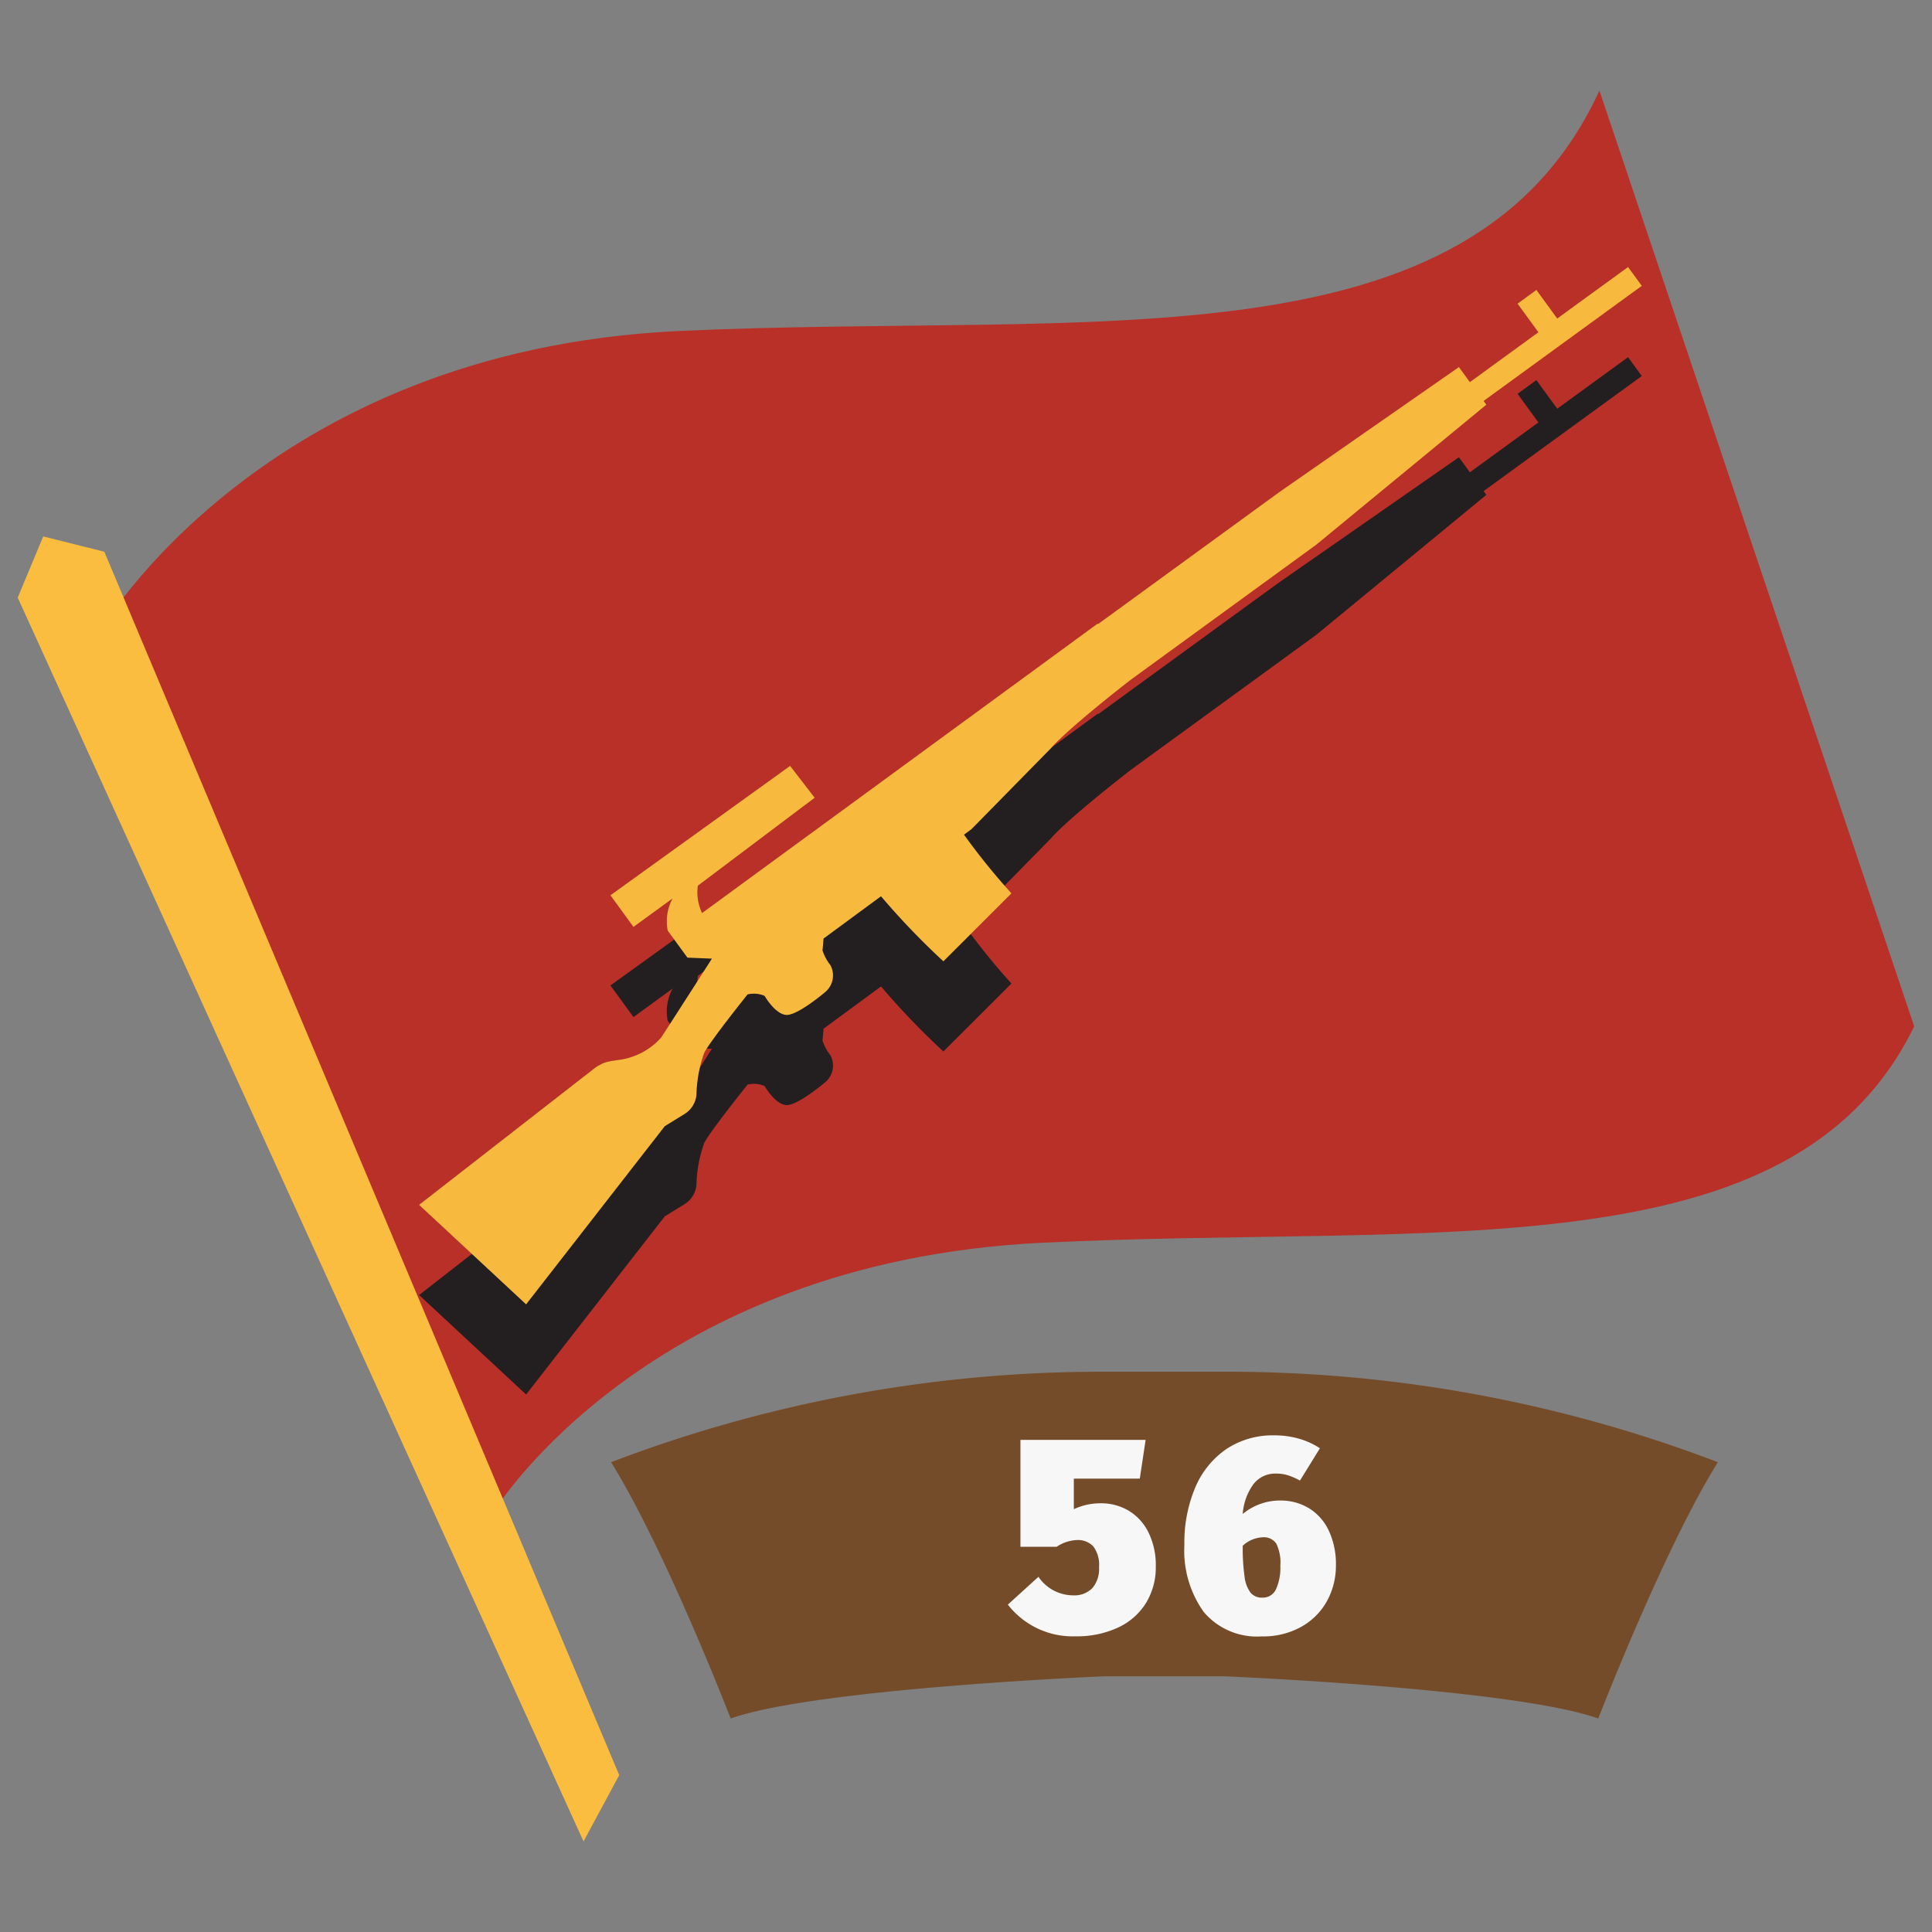 <svg id="_56_guards_icon" data-name="56_guards_icon" xmlns="http://www.w3.org/2000/svg" width="150" height="150" viewBox="0 0 150 150">
  <rect x="0" y="0" width="150" height="150" fill="#808080" stroke="none"/>
  <defs>
    <style>
      .cls-1 {
        fill: #b83027;
      }

      .cls-1, .cls-2, .cls-3, .cls-4, .cls-5, .cls-6 {
        fill-rule: evenodd;
      }

      .cls-2 {
        fill: #fbbd40;
      }

      .cls-3 {
        fill: #754c29;
      }

      .cls-4 {
        fill: #231f20;
      }

      .cls-5 {
        fill: #f7ba3f;
      }

      .cls-6 {
        fill: #f7f7f7;
      }
    </style>
  </defs>
  <path id="Shape_11_copy_3" data-name="Shape 11 copy 3" class="cls-1" d="M124.179,7.034C114.16,28.843,85.009,24.2,52.7,25.7S7.763,49,7.763,49l30.655,68.242s11.861-19.273,42.5-20.756,58.315,2.471,67.7-16.8Z"/>
  <path id="Shape_11_copy_2" data-name="Shape 11 copy 2" class="cls-2" d="M1.376,46.4l43.93,96.567,2.77-5.145L8.1,42.837,3.355,41.649Z"/>
  <path id="Shape_11_copy" data-name="Shape 11 copy" class="cls-3" d="M85.767,106.5a106.852,106.852,0,0,0-38.323,7.024c4.221,6.791,9.285,19.9,9.285,19.9,6.584-2.342,29.038-3.278,29.038-3.278h9.285s22.454,0.936,29.038,3.278c0,0,5.064-13.112,9.285-19.9A106.852,106.852,0,0,0,95.053,106.5H85.767Z"/>
  <path class="cls-4" d="M32.538,100.544l0.012-.009L46.228,89.887a2.5,2.5,0,0,1,.333-0.2l0.071-.042a2.424,2.424,0,0,1,.263-0.121,2.156,2.156,0,0,1,.369-0.1c0.051-.011.1-0.034,0.15-0.042l0.7-.1a5.329,5.329,0,0,0,3.209-1.715c0.83-1.264,3.95-6.139,3.95-6.139l-1.9-.077-1.532-2.1a3.718,3.718,0,0,1,.383-2.5l-3.041,2.214-1.788-2.455L61.343,66.465l1.907,2.472-9.071,6.829a3.771,3.771,0,0,0,.329,2.124L85.224,55.415l0.028,0.039,14.009-10.2L113.27,35.5l0.851,1.169,5.32-3.873-1.617-2.221,1.461-1.064,1.617,2.221,5.5-4,1.065,1.462L115.185,38.13l0.213,0.292L102.2,49.286,87.759,59.8c-5.192,4.049-6.164,5.293-6.164,5.293L75.431,71.37l-0.585.435a51.583,51.583,0,0,0,3.682,4.555l-5.282,5.277a58.081,58.081,0,0,1-4.845-5.05l-4.459,3.281c-0.029.358-.064,0.777-0.086,0.913a3.714,3.714,0,0,0,.62,1.159,1.682,1.682,0,0,1-.435,2.106s-2.152,1.835-3.019,1.751-1.657-1.477-1.657-1.477a2.115,2.115,0,0,0-1.314-.117l-0.015.011s-2.768,3.447-3.347,4.494a10.241,10.241,0,0,0-.615,3.259,1.956,1.956,0,0,1-.926,1.523l-1.534.946L40.847,108.27l-8.308-7.725h0Z"/>
  <path id="Shape_17_copy" data-name="Shape 17 copy" class="cls-5" d="M32.538,93.544l0.012-.009L46.228,82.887a2.5,2.5,0,0,1,.333-0.2l0.071-.042a2.424,2.424,0,0,1,.263-0.121,2.156,2.156,0,0,1,.369-0.1c0.051-.011.1-0.034,0.15-0.042l0.7-.1a5.329,5.329,0,0,0,3.209-1.715c0.83-1.264,3.95-6.139,3.95-6.139l-1.9-.077-1.532-2.1a3.718,3.718,0,0,1,.383-2.5l-3.041,2.214-1.788-2.455L61.343,59.465l1.907,2.472-9.071,6.829a3.771,3.771,0,0,0,.329,2.124L85.224,48.415l0.028,0.039,14.009-10.2L113.27,28.5l0.851,1.169,5.32-3.873-1.617-2.221,1.461-1.064,1.617,2.221,5.5-4,1.065,1.462L115.185,31.13l0.213,0.292L102.2,42.286,87.759,52.8c-5.192,4.049-6.164,5.293-6.164,5.293L75.431,64.37l-0.585.435a51.583,51.583,0,0,0,3.682,4.555l-5.282,5.277a58.081,58.081,0,0,1-4.845-5.05l-4.459,3.281c-0.029.358-.064,0.777-0.086,0.913a3.714,3.714,0,0,0,.62,1.159,1.682,1.682,0,0,1-.435,2.106s-2.152,1.835-3.019,1.751-1.657-1.477-1.657-1.477a2.115,2.115,0,0,0-1.314-.117l-0.015.011s-2.768,3.447-3.347,4.494a10.241,10.241,0,0,0-.615,3.259,1.956,1.956,0,0,1-.926,1.523l-1.534.946L40.847,101.27l-8.308-7.725h0Z"/>
  <path id="_56" data-name="56" class="cls-6" d="M88.946,111.792H79.227v8.3h2.811a3.039,3.039,0,0,1,1.569-.523,1.637,1.637,0,0,1,1.275.49,2.386,2.386,0,0,1,.447,1.624,2.282,2.282,0,0,1-.523,1.623,1.964,1.964,0,0,1-1.5.556,3.26,3.26,0,0,1-2.681-1.439l-2.375,2.158a6.368,6.368,0,0,0,5.252,2.462,7.571,7.571,0,0,0,3.291-.675,5.043,5.043,0,0,0,2.179-1.907,5.29,5.29,0,0,0,.763-2.844,5.74,5.74,0,0,0-.567-2.637,4.052,4.052,0,0,0-1.536-1.689,4.208,4.208,0,0,0-2.19-.577,4.919,4.919,0,0,0-2.07.458V114.8h5.121ZM99.384,116.5a4.531,4.531,0,0,0-2.9,1.046,4.457,4.457,0,0,1,.861-2.354,2.139,2.139,0,0,1,1.711-.784,3.043,3.043,0,0,1,.969.142,5.51,5.51,0,0,1,.905.4l1.547-2.506a5.752,5.752,0,0,0-1.58-.73,6.8,6.8,0,0,0-1.972-.273,6.477,6.477,0,0,0-3.7,1.057,6.808,6.808,0,0,0-2.419,2.975,10.937,10.937,0,0,0-.85,4.467,8.17,8.17,0,0,0,1.5,5.209,5.41,5.41,0,0,0,4.511,1.9,6.036,6.036,0,0,0,3.094-.762,5.135,5.135,0,0,0,1.984-2.016,5.674,5.674,0,0,0,.675-2.735,6.13,6.13,0,0,0-.545-2.68,4.068,4.068,0,0,0-1.525-1.744,4.21,4.21,0,0,0-2.267-.61h0Zm-1.373,7.54a1.141,1.141,0,0,1-.915-0.381,2.56,2.56,0,0,1-.468-1.242,15.691,15.691,0,0,1-.142-2.408,2.434,2.434,0,0,1,1.547-.654,1.161,1.161,0,0,1,1.057.49,3.352,3.352,0,0,1,.316,1.711,4.052,4.052,0,0,1-.338,1.83,1.115,1.115,0,0,1-1.057.654h0Z"/>
</svg>
